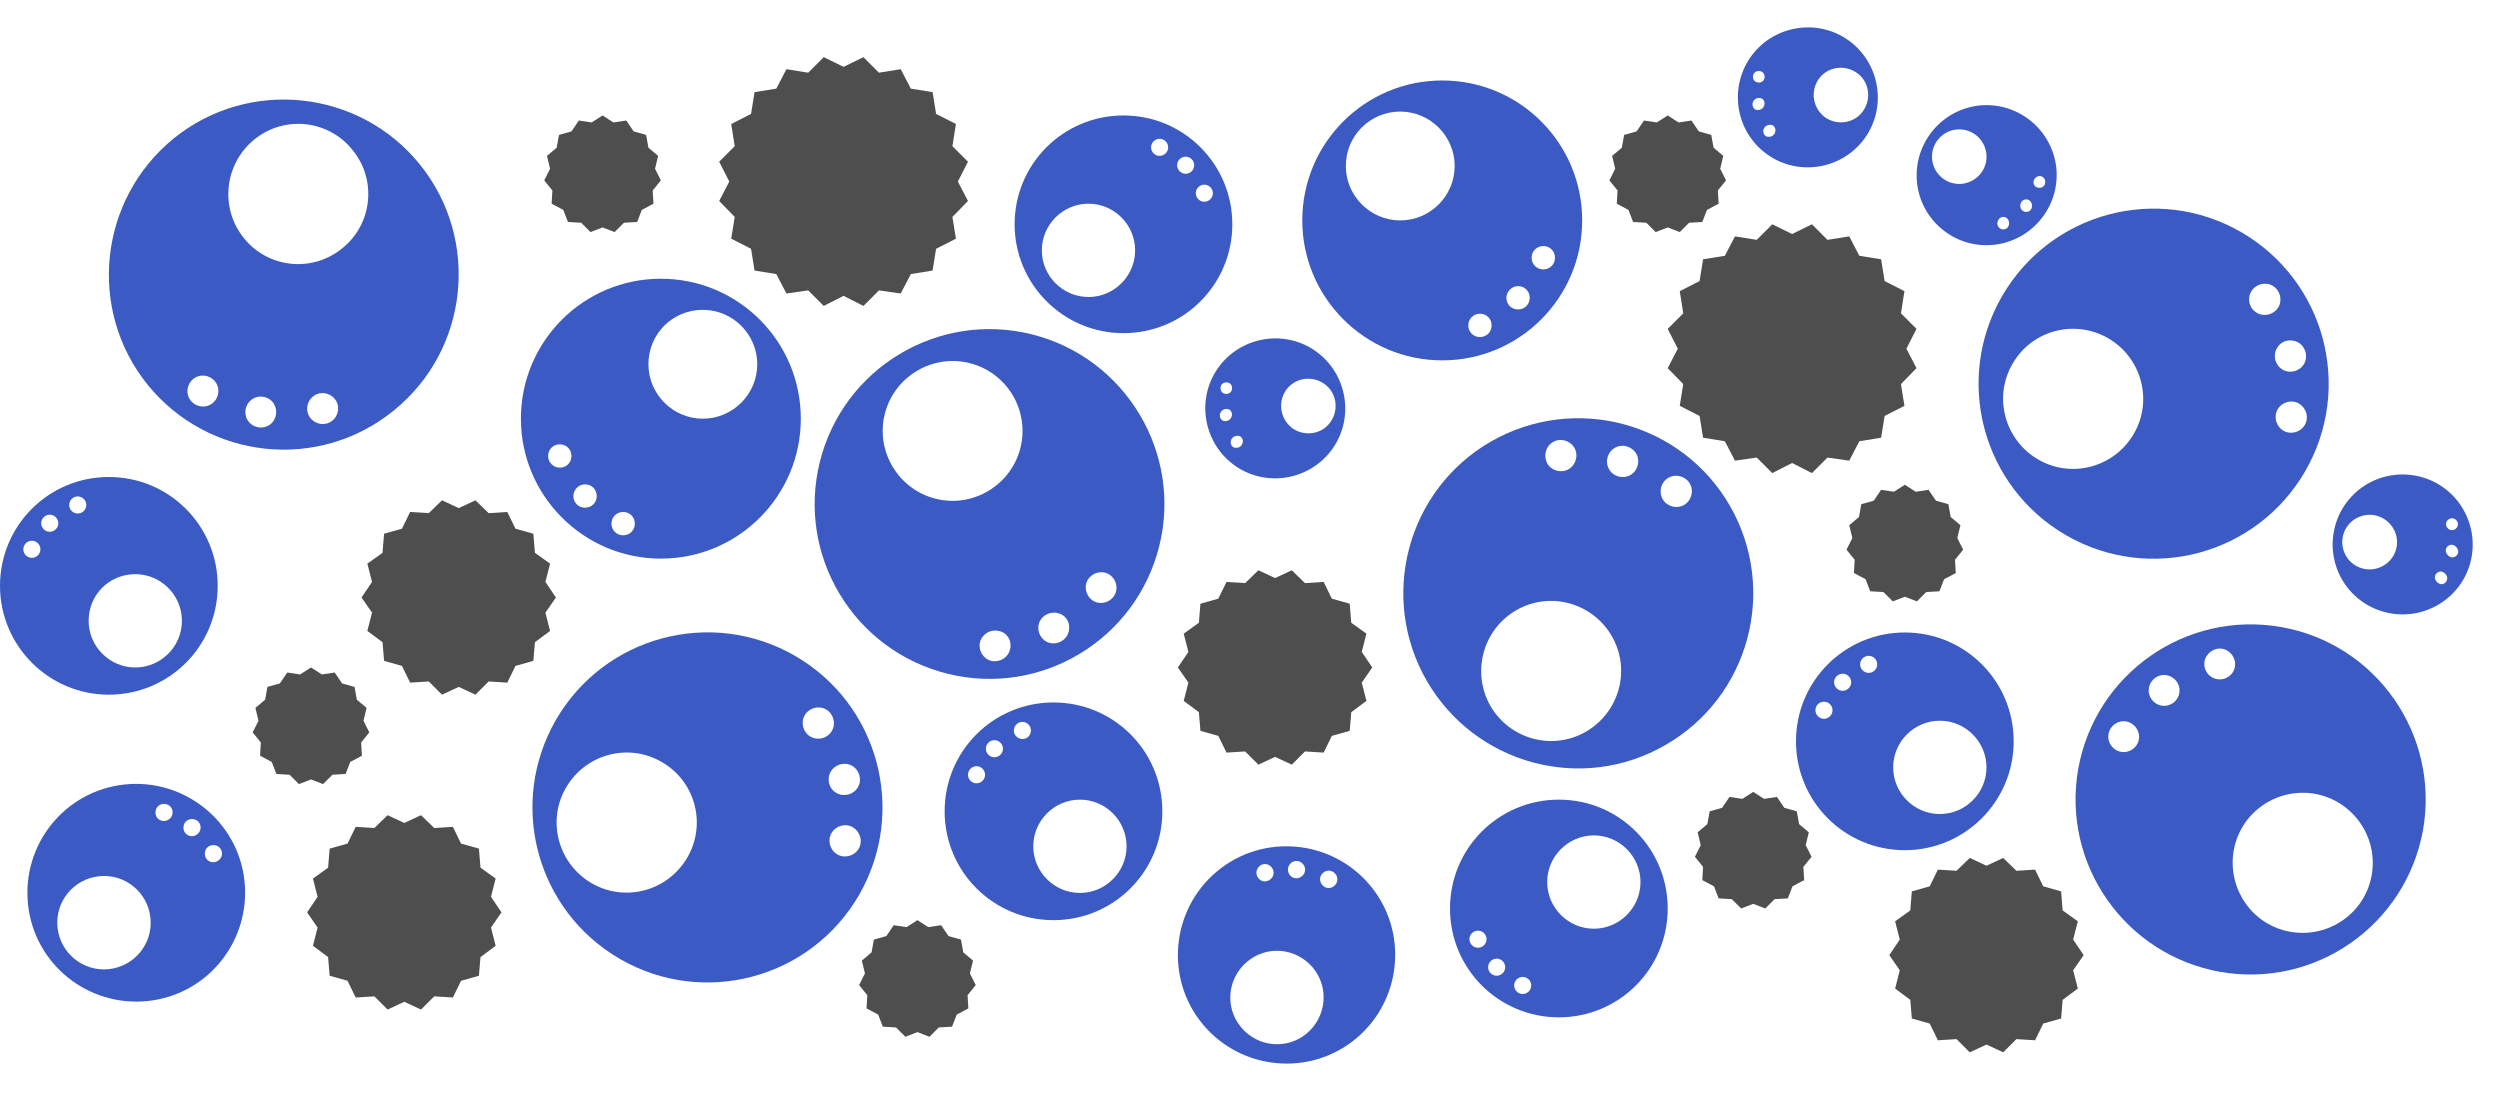 <?xml version="1.0" encoding="utf-8"?>
<!-- Generator: Adobe Illustrator 24.3.0, SVG Export Plug-In . SVG Version: 6.00 Build 0)  -->
<svg version="1.1" id="레이어_1" xmlns="http://www.w3.org/2000/svg" xmlns:xlink="http://www.w3.org/1999/xlink" x="0px"
	 y="0px" viewBox="0 0 643.1 285.1" style="enable-background:new 0 0 643.1 285.1;" xml:space="preserve">
<style type="text/css">
	.st0{fill:#3B5AC3;}
	.st1{fill:#4E4E4E;}
</style>
<g>
	<path class="st0" d="M428.5,191.6c21.5-12.4,28.9-39.9,16.5-61.5c-12.4-21.5-39.9-28.9-61.5-16.5c-21.5,12.4-28.9,39.9-16.5,61.5
		C379.5,196.7,407,204.1,428.5,191.6z M429.2,122.9c1.9-1.1,4.4-0.4,5.5,1.5c1.1,1.9,0.4,4.4-1.5,5.5c-1.9,1.1-4.4,0.4-5.5-1.5
		C426.6,126.4,427.3,124,429.2,122.9z M415.4,115.2c1.9-1.1,4.4-0.4,5.5,1.5c1.1,1.9,0.4,4.4-1.5,5.5c-1.9,1.1-4.4,0.4-5.5-1.5
		C412.8,118.7,413.5,116.3,415.4,115.2z M399.5,113.7c1.9-1.1,4.4-0.4,5.5,1.5c1.1,1.9,0.4,4.4-1.5,5.5c-1.9,1.1-4.4,0.4-5.5-1.5
		C397,117.2,397.6,114.8,399.5,113.7z M390,157c8.6-5,19.6-2,24.6,6.6s2,19.6-6.6,24.6c-8.6,5-19.6,2-24.6-6.6
		C378.5,173,381.4,162,390,157z"/>
	<path class="st0" d="M204.5,168.7c-21.5-12.4-49-5.1-61.5,16.5c-12.4,21.5-5.1,49,16.5,61.5c21.5,12.4,49,5.1,61.5-16.5
		C233.4,208.6,226,181.1,204.5,168.7z M176.8,220.6c-5,8.6-16,11.6-24.6,6.6c-8.6-5-11.6-16-6.6-24.6c5-8.6,16-11.6,24.6-6.6
		C178.9,201,181.8,212,176.8,220.6z M208.5,189.5c-1.9-1.1-2.6-3.6-1.5-5.5c1.1-1.9,3.6-2.6,5.5-1.5c1.9,1.1,2.6,3.6,1.5,5.5
		C212.9,189.9,210.5,190.6,208.5,189.5z M213.7,198.5c1.1-1.9,3.6-2.6,5.5-1.5c1.9,1.1,2.6,3.6,1.5,5.5c-1.1,1.9-3.6,2.6-5.5,1.5
		C213.2,202.9,212.6,200.4,213.7,198.5z M220.9,218.3c-1.1,1.9-3.6,2.6-5.5,1.5c-1.9-1.1-2.6-3.6-1.5-5.5c1.1-1.9,3.6-2.6,5.5-1.5
		C221.3,214,222,216.4,220.9,218.3z"/>
	<path class="st0" d="M515,76.2c-12.4,21.5-5.1,49,16.5,61.5c21.5,12.4,49,5.1,61.5-16.5c12.4-21.5,5.1-49-16.5-61.5
		C555,47.3,527.5,54.6,515,76.2z M592.9,109.3c-1.1,1.9-3.6,2.6-5.5,1.5c-1.9-1.1-2.6-3.6-1.5-5.5c1.1-1.9,3.6-2.6,5.5-1.5
		C593.3,105,594,107.4,592.9,109.3z M591.2,88.1c1.9,1.1,2.6,3.6,1.5,5.5c-1.1,1.9-3.6,2.6-5.5,1.5c-1.9-1.1-2.6-3.6-1.5-5.5
		C586.8,87.6,589.2,87,591.2,88.1z M579.1,75c1.1-1.9,3.6-2.6,5.5-1.5c1.9,1.1,2.6,3.6,1.5,5.5c-1.1,1.9-3.6,2.6-5.5,1.5
		C578.6,79.4,578,76.9,579.1,75z M542.3,87c8.6,5,11.6,16,6.6,24.6s-16,11.6-24.6,6.6c-8.6-5-11.6-16-6.6-24.6
		C522.6,85,533.6,82,542.3,87z"/>
	<path class="st0" d="M265.4,86c-24.1-6-48.5,8.7-54.5,32.8c-6,24.1,8.7,48.5,32.8,54.5c24.1,6,48.5-8.7,54.5-32.8
		C304.2,116.5,289.5,92,265.4,86z M259.8,167.1c-0.5,2.1-2.7,3.4-4.8,2.9s-3.4-2.7-2.9-4.8s2.7-3.4,4.8-2.9
		C259.1,162.7,260.4,164.9,259.8,167.1z M262.5,115.2c-2.4,9.6-12.2,15.5-21.8,13.1c-9.6-2.4-15.5-12.2-13.1-21.8
		c2.4-9.6,12.2-15.5,21.8-13.1C259,95.8,264.9,105.5,262.5,115.2z M274.9,162.5c-0.5,2.1-2.7,3.4-4.8,2.9s-3.4-2.7-2.9-4.8
		c0.5-2.1,2.7-3.4,4.8-2.9C274.2,158.1,275.5,160.3,274.9,162.5z M287.1,152.1c-0.5,2.1-2.7,3.4-4.8,2.9s-3.4-2.7-2.9-4.8
		c0.5-2.1,2.7-3.4,4.8-2.9C286.3,147.8,287.6,150,287.1,152.1z"/>
	<path class="st0" d="M586.8,161.3c-24.5-4.3-47.8,12-52.2,36.5c-4.3,24.5,12,47.8,36.5,52.2c24.5,4.3,47.8-12,52.2-36.5
		C627.6,189,611.3,165.6,586.8,161.3z M550.2,190.2c-0.4,2.2-2.5,3.6-4.6,3.2c-2.2-0.4-3.6-2.5-3.2-4.6c0.4-2.2,2.5-3.6,4.6-3.2
		S550.6,188.1,550.2,190.2z M560.6,178.3c-0.4,2.2-2.5,3.6-4.6,3.2c-2.2-0.4-3.6-2.5-3.2-4.6c0.4-2.2,2.5-3.6,4.6-3.2
		S561,176.1,560.6,178.3z M570.3,174.7c-2.2-0.4-3.6-2.5-3.2-4.6s2.5-3.6,4.6-3.2s3.6,2.5,3.2,4.6
		C574.6,173.6,572.5,175.1,570.3,174.7z M610.1,225.1c-1.7,9.8-11.1,16.3-20.9,14.6c-9.8-1.7-16.3-11.1-14.6-20.9
		c1.7-9.8,11.1-16.3,20.9-14.6C605.3,206,611.8,215.3,610.1,225.1z"/>
	<path class="st0" d="M101.3,105.6c19.3-15.6,22.3-44,6.7-63.3c-15.6-19.3-44-22.3-63.3-6.7C25.4,51.3,22.4,79.7,38,99
		C53.7,118.3,82,121.3,101.3,105.6z M69.6,109.1c-1.7,1.4-4.2,1.1-5.6-0.6c-1.4-1.7-1.1-4.2,0.6-5.6c1.7-1.4,4.2-1.1,5.6,0.6
		C71.5,105.2,71.3,107.7,69.6,109.1z M85.5,108.2c-1.7,1.4-4.2,1.1-5.6-0.6c-1.4-1.7-1.1-4.2,0.6-5.6c1.7-1.4,4.2-1.1,5.6,0.6
		C87.5,104.3,87.2,106.8,85.5,108.2z M65.4,35.9c7.7-6.3,19.1-5.1,25.3,2.7c6.3,7.7,5.1,19.1-2.7,25.3c-7.7,6.3-19.1,5.1-25.3-2.7
		C56.5,53.5,57.7,42.2,65.4,35.9z M49.7,97.5c1.7-1.4,4.2-1.1,5.6,0.6c1.4,1.7,1.1,4.2-0.6,5.6c-1.7,1.4-4.2,1.1-5.6-0.6
		C47.7,101.4,48,98.9,49.7,97.5z"/>
	<path class="st0" d="M170,143.7c19.9,0,36-16.1,36-36c0-19.9-16.1-36-36-36s-36,16.1-36,36C134,127.5,150.1,143.7,170,143.7z
		 M180.8,79.7c7.7,0,14,6.3,14,14c0,7.7-6.3,14-14,14s-14-6.3-14-14C166.8,85.9,173,79.7,180.8,79.7z M160.3,131.7c1.7,0,3,1.3,3,3
		c0,1.7-1.3,3-3,3s-3-1.3-3-3C157.3,133,158.6,131.7,160.3,131.7z M150.5,124.6c1.7,0,3,1.3,3,3c0,1.7-1.3,3-3,3s-3-1.3-3-3
		C147.5,126,148.8,124.6,150.5,124.6z M141,117.3c0-1.7,1.3-3,3-3s3,1.3,3,3s-1.3,3-3,3S141,118.9,141,117.3z"/>
	<path class="st0" d="M371,92.7c19.9,0,36-16.1,36-36c0-19.9-16.1-36-36-36s-36,16.1-36,36C335,76.5,351.1,92.7,371,92.7z M397,63.3
		c1.7,0,3,1.3,3,3s-1.3,3-3,3s-3-1.3-3-3S395.3,63.3,397,63.3z M390.5,73.6c1.7,0,3,1.3,3,3c0,1.7-1.3,3-3,3s-3-1.3-3-3
		C387.5,75,388.9,73.6,390.5,73.6z M380.7,80.7c1.7,0,3,1.3,3,3c0,1.7-1.3,3-3,3s-3-1.3-3-3C377.7,82,379.1,80.7,380.7,80.7z
		 M360.2,28.7c7.7,0,14,6.3,14,14c0,7.7-6.3,14-14,14s-14-6.3-14-14C346.2,34.9,352.5,28.7,360.2,28.7z"/>
	<path class="st0" d="M271,180.7c-15.5,0-28,12.5-28,28c0,15.5,12.5,28,28,28s28-12.5,28-28C299,193.2,286.5,180.7,271,180.7z
		 M251.2,201.5c-1.2,0-2.2-1-2.2-2.2s1-2.2,2.2-2.2s2.2,1,2.2,2.2S252.4,201.5,251.2,201.5z M255.8,194.8c-1.2,0-2.2-1-2.2-2.2
		s1-2.2,2.2-2.2s2.2,1,2.2,2.2S257,194.8,255.8,194.8z M263,190.1c-1.2,0-2.2-1-2.2-2.2s1-2.2,2.2-2.2s2.2,1,2.2,2.2
		S264.3,190.1,263,190.1z M277.8,229.7c-6.6,0-12-5.4-12-12c0-6.6,5.4-12,12-12s12,5.4,12,12C289.8,224.3,284.4,229.7,277.8,229.7z"
		/>
	<path class="st0" d="M313,224.2c-11.8,9.9-13.4,27.6-3.5,39.4c9.9,11.8,27.6,13.4,39.4,3.5c11.8-9.9,13.4-27.6,3.5-39.4
		S324.8,214.3,313,224.2z M332.1,222c0.9-0.8,2.3-0.7,3.1,0.3c0.8,0.9,0.7,2.3-0.3,3.1s-2.3,0.7-3.1-0.3S331.2,222.8,332.1,222z
		 M324,222.8c0.9-0.8,2.3-0.7,3.1,0.3c0.8,0.9,0.7,2.3-0.3,3.1s-2.3,0.7-3.1-0.3S323.1,223.6,324,222.8z M336.2,265.8
		c-5.1,4.3-12.6,3.6-16.9-1.5s-3.6-12.6,1.5-16.9c5.1-4.3,12.6-3.6,16.9,1.5S341.2,261.6,336.2,265.8z M343.2,227.9
		c-0.9,0.8-2.3,0.7-3.1-0.3s-0.7-2.3,0.3-3.1c0.9-0.8,2.3-0.7,3.1,0.3C344.3,225.7,344.2,227.1,343.2,227.9z"/>
	<path class="st0" d="M32.1,201.8c-15.4,1.6-26.5,15.4-24.9,30.8s15.4,26.5,30.8,24.9s26.5-15.4,24.9-30.8S47.4,200.2,32.1,201.8z
		 M28,249.3c-6.6,0.7-12.5-4.1-13.2-10.7s4.1-12.5,10.7-13.2c6.6-0.7,12.5,4.1,13.2,10.7C39.4,242.7,34.6,248.6,28,249.3z
		 M42.4,211.2c-1.2,0.1-2.3-0.7-2.4-2c-0.1-1.2,0.7-2.3,2-2.4c1.2-0.1,2.3,0.7,2.4,2C44.5,210,43.6,211,42.4,211.2z M49.6,215.1
		c-1.2,0.1-2.3-0.7-2.4-2c-0.1-1.2,0.7-2.3,2-2.4c1.2-0.1,2.3,0.7,2.4,2C51.7,213.9,50.8,214.9,49.6,215.1z M55.1,221.8
		c-1.2,0.1-2.3-0.7-2.4-2c-0.1-1.2,0.7-2.3,2-2.4c1.2-0.1,2.3,0.7,2.4,2C57.2,220.6,56.3,221.6,55.1,221.8z"/>
	<path class="st0" d="M28,178.7c15.5,0,28-12.5,28-28c0-15.5-12.5-28-28-28s-28,12.5-28,28C0,166.1,12.5,178.7,28,178.7z
		 M34.8,147.7c6.6,0,12,5.4,12,12c0,6.6-5.4,12-12,12s-12-5.4-12-12C22.8,153,28.1,147.7,34.8,147.7z M20,127.7c1.2,0,2.2,1,2.2,2.2
		s-1,2.2-2.2,2.2s-2.2-1-2.2-2.2S18.8,127.7,20,127.7z M12.8,132.4c1.2,0,2.2,1,2.2,2.2s-1,2.2-2.2,2.2s-2.2-1-2.2-2.2
		S11.6,132.4,12.8,132.4z M6,141.3c0-1.2,1-2.2,2.2-2.2s2.2,1,2.2,2.2s-1,2.2-2.2,2.2S6,142.5,6,141.3z"/>
	<path class="st0" d="M289,85.7c15.5,0,28-12.5,28-28c0-15.5-12.5-28-28-28s-28,12.5-28,28C261,73.1,273.5,85.7,289,85.7z
		 M309.8,47.5c1.2,0,2.2,1,2.2,2.2s-1,2.2-2.2,2.2s-2.2-1-2.2-2.2S308.6,47.5,309.8,47.5z M305,40.3c1.2,0,2.2,1,2.2,2.2
		s-1,2.2-2.2,2.2s-2.2-1-2.2-2.2S303.8,40.3,305,40.3z M298.3,35.7c1.2,0,2.2,1,2.2,2.2s-1,2.2-2.2,2.2s-2.2-1-2.2-2.2
		S297.1,35.7,298.3,35.7z M280,52.4c6.6,0,12,5.4,12,12c0,6.6-5.4,12-12,12s-12-5.4-12-12C268,57.8,273.4,52.4,280,52.4z"/>
	<path class="st0" d="M401,205.7c-15.5,0-28,12.5-28,28c0,15.5,12.5,28,28,28s28-12.5,28-28C429,218.2,416.5,205.7,401,205.7z
		 M380.2,243.8c-1.2,0-2.2-1-2.2-2.2s1-2.2,2.2-2.2s2.2,1,2.2,2.2S381.4,243.8,380.2,243.8z M385,251c-1.2,0-2.2-1-2.2-2.2
		s1-2.2,2.2-2.2s2.2,1,2.2,2.2S386.2,251,385,251z M391.7,255.7c-1.2,0-2.2-1-2.2-2.2s1-2.2,2.2-2.2s2.2,1,2.2,2.2
		S392.9,255.7,391.7,255.7z M410,238.9c-6.6,0-12-5.4-12-12c0-6.6,5.4-12,12-12s12,5.4,12,12C422,233.5,416.6,238.9,410,238.9z"/>
	<path class="st0" d="M518,190.7c0-15.5-12.5-28-28-28s-28,12.5-28,28c0,15.5,12.5,28,28,28S518,206.1,518,190.7z M469.2,184.9
		c-1.2,0-2.2-1-2.2-2.2s1-2.2,2.2-2.2s2.2,1,2.2,2.2S470.4,184.9,469.2,184.9z M474,177.7c-1.2,0-2.2-1-2.2-2.2s1-2.2,2.2-2.2
		s2.2,1,2.2,2.2S475.2,177.7,474,177.7z M480.7,173.1c-1.2,0-2.2-1-2.2-2.2s1-2.2,2.2-2.2s2.2,1,2.2,2.2S481.9,173.1,480.7,173.1z
		 M499,185.4c6.6,0,12,5.4,12,12c0,6.6-5.4,12-12,12s-12-5.4-12-12C487,190.8,492.4,185.4,499,185.4z"/>
	<path class="st0" d="M454.7,39.8c8.1,5.7,19.4,3.7,25.1-4.4c5.7-8.1,3.7-19.4-4.4-25.1s-19.4-3.7-25.1,4.4
		C444.6,22.9,446.6,34.1,454.7,39.8z M467.8,20.4c2.2-3.2,6.6-3.9,9.8-1.7c3.2,2.2,3.9,6.6,1.7,9.8s-6.6,3.9-9.8,1.7
		C466.4,27.9,465.6,23.6,467.8,20.4z M456.1,32.3c0.7,0.5,0.8,1.5,0.3,2.2s-1.5,0.9-2.2,0.5c-0.7-0.5-0.8-1.5-0.3-2.2
		S455.5,31.9,456.1,32.3z M451.2,18.9c0.5-0.7,1.4-0.8,2.1-0.4c0.7,0.5,0.8,1.4,0.4,2.1c-0.5,0.7-1.4,0.8-2.1,0.4
		C450.9,20.6,450.7,19.6,451.2,18.9z M451.1,25.9c0.5-0.7,1.5-0.9,2.2-0.5c0.7,0.5,0.8,1.5,0.3,2.2s-1.5,0.9-2.2,0.5
		C450.8,27.6,450.6,26.7,451.1,25.9z"/>
	<path class="st0" d="M512.6,63c9.9-0.9,17.2-9.6,16.4-19.5c-0.9-9.9-9.6-17.2-19.5-16.4c-9.9,0.9-17.2,9.6-16.4,19.5
		S502.7,63.9,512.6,63z M524.5,45.3c0.8-0.1,1.6,0.5,1.6,1.4c0.1,0.8-0.5,1.6-1.4,1.6c-0.8,0.1-1.6-0.5-1.6-1.4
		C523.1,46.1,523.7,45.4,524.5,45.3z M521.1,51.3c0.8-0.1,1.6,0.6,1.6,1.5c0.1,0.9-0.5,1.7-1.4,1.7c-0.8,0.1-1.6-0.6-1.6-1.5
		S520.2,51.4,521.1,51.3z M515.2,55.8c0.8-0.1,1.6,0.6,1.6,1.5c0.1,0.9-0.5,1.7-1.4,1.7c-0.8,0.1-1.6-0.6-1.6-1.5
		S514.4,55.9,515.2,55.8z M503.4,33.3c3.9-0.3,7.2,2.5,7.6,6.4c0.3,3.9-2.5,7.2-6.4,7.6c-3.9,0.3-7.2-2.5-7.6-6.4
		C496.7,37,499.6,33.6,503.4,33.3z"/>
	<path class="st0" d="M632.8,129.7c-5.7-8.1-16.9-10.1-25.1-4.4c-8.1,5.7-10.1,16.9-4.4,25.1c5.7,8.1,16.9,10.1,25.1,4.4
		S638.5,137.9,632.8,129.7z M613.6,145.2c-3.2,2.2-7.5,1.5-9.8-1.7c-2.2-3.2-1.5-7.5,1.7-9.8c3.2-2.2,7.5-1.5,9.8,1.7
		S616.8,143,613.6,145.2z M629.9,133.6c0.7-0.5,1.6-0.3,2.1,0.4c0.5,0.7,0.3,1.6-0.4,2.1c-0.7,0.5-1.6,0.3-2.1-0.4
		C629,135,629.2,134,629.9,133.6z M628.9,150c-0.7,0.5-1.6,0.3-2.2-0.5s-0.4-1.7,0.3-2.2s1.6-0.3,2.2,0.5S629.5,149.5,628.9,150z
		 M631.7,143.1c-0.7,0.5-1.6,0.3-2.2-0.5s-0.4-1.7,0.3-2.2s1.6-0.3,2.2,0.5S632.4,142.6,631.7,143.1z"/>
	<path class="st0" d="M313.3,94.7c-5.7,8.1-3.7,19.4,4.4,25.1c8.1,5.7,19.4,3.7,25.1-4.4c5.7-8.1,3.7-19.4-4.4-25.1
		S319,86.6,313.3,94.7z M330.8,100.4c2.2-3.2,6.6-3.9,9.8-1.7c3.2,2.2,3.9,6.6,1.7,9.8s-6.6,3.9-9.8,1.7
		C329.4,107.9,328.6,103.6,330.8,100.4z M314.4,108.1c-0.7-0.5-0.8-1.5-0.3-2.2s1.5-0.9,2.2-0.5c0.7,0.5,0.8,1.5,0.3,2.2
		S315.1,108.6,314.4,108.1z M319.1,112.3c0.7,0.5,0.8,1.5,0.3,2.2s-1.5,0.9-2.2,0.5c-0.7-0.5-0.8-1.5-0.3-2.2
		S318.5,111.9,319.1,112.3z M316.7,100.7c-0.5,0.7-1.4,0.8-2.1,0.4c-0.7-0.5-0.8-1.4-0.4-2.1c0.5-0.7,1.4-0.8,2.1-0.4
		C317,99,317.1,100,316.7,100.7z"/>
	<polygon class="st1" points="137.6,165.2 141.5,162.3 140.3,157.6 143,153.7 140.3,149.7 141.5,145 137.6,142.2 137.2,137.3 
		132.6,136 130.5,131.7 125.7,132 122.3,128.7 118,130.7 113.7,128.7 110.3,132 105.5,131.7 103.4,136 98.8,137.3 98.4,142.2 
		94.5,145 95.7,149.7 93,153.7 95.7,157.6 94.5,162.3 98.4,165.2 98.8,170 103.4,171.3 105.5,175.6 110.3,175.3 113.7,178.7 
		118,176.7 122.3,178.7 125.7,175.3 130.5,175.6 132.6,171.3 137.2,170 	"/>
	<polygon class="st1" points="305.7,175.6 304.5,180.3 308.4,183.2 308.8,188 313.4,189.3 315.5,193.6 320.3,193.3 323.7,196.7 
		328,194.7 332.3,196.7 335.7,193.3 340.5,193.6 342.6,189.3 347.2,188 347.6,183.2 351.5,180.3 350.3,175.6 353,171.7 350.3,167.7 
		351.5,163 347.6,160.2 347.2,155.3 342.6,154 340.5,149.7 335.7,150 332.3,146.7 328,148.7 323.7,146.7 320.3,150 315.5,149.7 
		313.4,154 308.8,155.3 308.4,160.2 304.5,163 305.7,167.7 303,171.7 	"/>
	<polygon class="st1" points="533.3,241.7 534.5,237 530.6,234.2 530.2,229.3 525.6,228 523.5,223.7 518.7,224 515.3,220.7 
		511,222.7 506.7,220.7 503.3,224 498.5,223.7 496.4,228 491.8,229.3 491.4,234.2 487.5,237 488.7,241.7 486,245.7 488.7,249.6 
		487.5,254.3 491.4,257.2 491.8,262 496.4,263.3 498.5,267.6 503.3,267.3 506.7,270.7 511,268.7 515.3,270.7 518.7,267.3 
		523.5,267.6 525.6,263.3 530.2,262 530.6,257.2 534.5,254.3 533.3,249.6 536,245.7 	"/>
	<polygon class="st1" points="126.3,230.7 127.5,226 123.6,223.2 123.2,218.3 118.6,217 116.5,212.7 111.7,213 108.3,209.7 
		104,211.7 99.7,209.7 96.3,213 91.5,212.7 89.4,217 84.8,218.3 84.4,223.2 80.5,226 81.7,230.7 79,234.7 81.7,238.6 80.5,243.3 
		84.4,246.2 84.8,251 89.4,252.3 91.5,256.6 96.3,256.3 99.7,259.7 104,257.7 108.3,259.7 111.7,256.3 116.5,256.6 118.6,252.3 
		123.2,251 123.6,246.2 127.5,243.3 126.3,238.6 129,234.7 	"/>
	<polygon class="st1" points="189,55.8 188.1,61.4 193.2,64 194.1,69.6 199.7,70.5 202.3,75.5 207.9,74.7 211.9,78.7 217,76.1 
		222.1,78.7 226.1,74.7 231.7,75.5 234.3,70.5 239.9,69.6 240.8,64 245.9,61.4 245,55.8 249,51.7 246.4,46.7 249,41.6 245,37.6 
		245.9,31.9 240.8,29.3 239.9,23.7 234.3,22.8 231.7,17.8 226.1,18.7 222.1,14.7 217,17.2 211.9,14.7 207.9,18.7 202.3,17.8 
		199.7,22.8 194.1,23.7 193.2,29.3 188.1,31.9 189,37.6 185,41.6 187.6,46.7 185,51.7 	"/>
	<polygon class="st1" points="438.1,66.7 437.2,72.3 432.1,74.9 433,80.6 429,84.6 431.6,89.7 429,94.7 433,98.8 432.1,104.4 
		437.2,107 438.1,112.6 443.7,113.5 446.3,118.5 451.9,117.7 455.9,121.7 461,119.1 466.1,121.7 470.1,117.7 475.7,118.5 
		478.3,113.5 483.9,112.6 484.8,107 489.9,104.4 489,98.8 493,94.7 490.4,89.7 493,84.6 489,80.6 489.9,74.9 484.8,72.3 483.9,66.7 
		478.3,65.8 475.7,60.8 470.1,61.7 466.1,57.7 461,60.2 455.9,57.7 451.9,61.7 446.3,60.8 443.7,65.8 	"/>
	<polygon class="st1" points="249.5,250.4 250.3,247.1 247.8,245 247.2,241.7 244,240.8 242.1,238 238.8,238.5 236,236.7 
		233.2,238.5 229.9,238 228,240.8 224.8,241.7 224.2,245 221.7,247.1 222.5,250.4 221,253.4 223.1,256 222.9,259.4 225.9,261 
		227.1,264.1 230.5,264.3 232.9,266.7 236,265.5 239.1,266.7 241.5,264.3 244.9,264.1 246.1,261 249.1,259.4 248.9,256 251,253.4 	
		"/>
	<polygon class="st1" points="83.1,201.7 85.5,199.3 88.9,199.1 90.1,196 93.1,194.4 92.9,191 95,188.4 93.5,185.4 94.3,182.1 
		91.8,180 91.2,176.7 88,175.8 86.1,173 82.8,173.5 80,171.7 77.2,173.5 73.9,173 72,175.8 68.8,176.7 68.2,180 65.7,182.1 
		66.5,185.4 65,188.4 67.1,191 66.9,194.4 69.9,196 71.1,199.1 74.5,199.3 76.9,201.7 80,200.5 	"/>
	<polygon class="st1" points="142.1,49 141.9,52.4 144.9,54 146.1,57.1 149.5,57.3 151.9,59.7 155,58.5 158.1,59.7 160.5,57.3 
		163.9,57.1 165.1,54 168.1,52.4 167.9,49 170,46.4 168.5,43.4 169.3,40.1 166.8,38 166.2,34.7 163,33.8 161.1,31 157.8,31.5 
		155,29.7 152.2,31.5 148.9,31 147,33.8 143.8,34.7 143.2,38 140.7,40.1 141.5,43.4 140,46.4 	"/>
	<polygon class="st1" points="416.1,49 415.9,52.4 418.9,54 420.1,57.1 423.5,57.3 425.9,59.7 429,58.5 432.1,59.7 434.5,57.3 
		437.9,57.1 439.1,54 442.1,52.4 441.9,49 444,46.4 442.5,43.4 443.3,40.1 440.8,38 440.2,34.7 437,33.8 435.1,31 431.8,31.5 
		429,29.7 426.2,31.5 422.9,31 421,33.8 417.8,34.7 417.2,38 414.7,40.1 415.5,43.4 414,46.4 	"/>
	<polygon class="st1" points="464.5,217.4 465.3,214.1 462.8,212 462.2,208.7 459,207.8 457.1,205 453.8,205.5 451,203.7 
		448.2,205.5 444.9,205 443,207.8 439.8,208.7 439.2,212 436.7,214.1 437.5,217.4 436,220.4 438.1,223 437.9,226.4 440.9,228 
		442.1,231.1 445.5,231.3 447.9,233.7 451,232.5 454.1,233.7 456.5,231.3 459.9,231.1 461.1,228 464.1,226.4 463.9,223 466,220.4 	
		"/>
	<polygon class="st1" points="503.5,138.4 504.3,135.1 501.8,133 501.2,129.7 498,128.8 496.1,126 492.8,126.5 490,124.7 
		487.2,126.5 483.9,126 482,128.8 478.8,129.7 478.2,133 475.7,135.1 476.5,138.4 475,141.4 477.1,144 476.9,147.4 479.9,149 
		481.1,152.1 484.5,152.3 486.9,154.7 490,153.5 493.1,154.7 495.5,152.3 498.9,152.1 500.1,149 503.1,147.4 502.9,144 505,141.4 	
		"/>
</g>
</svg>
